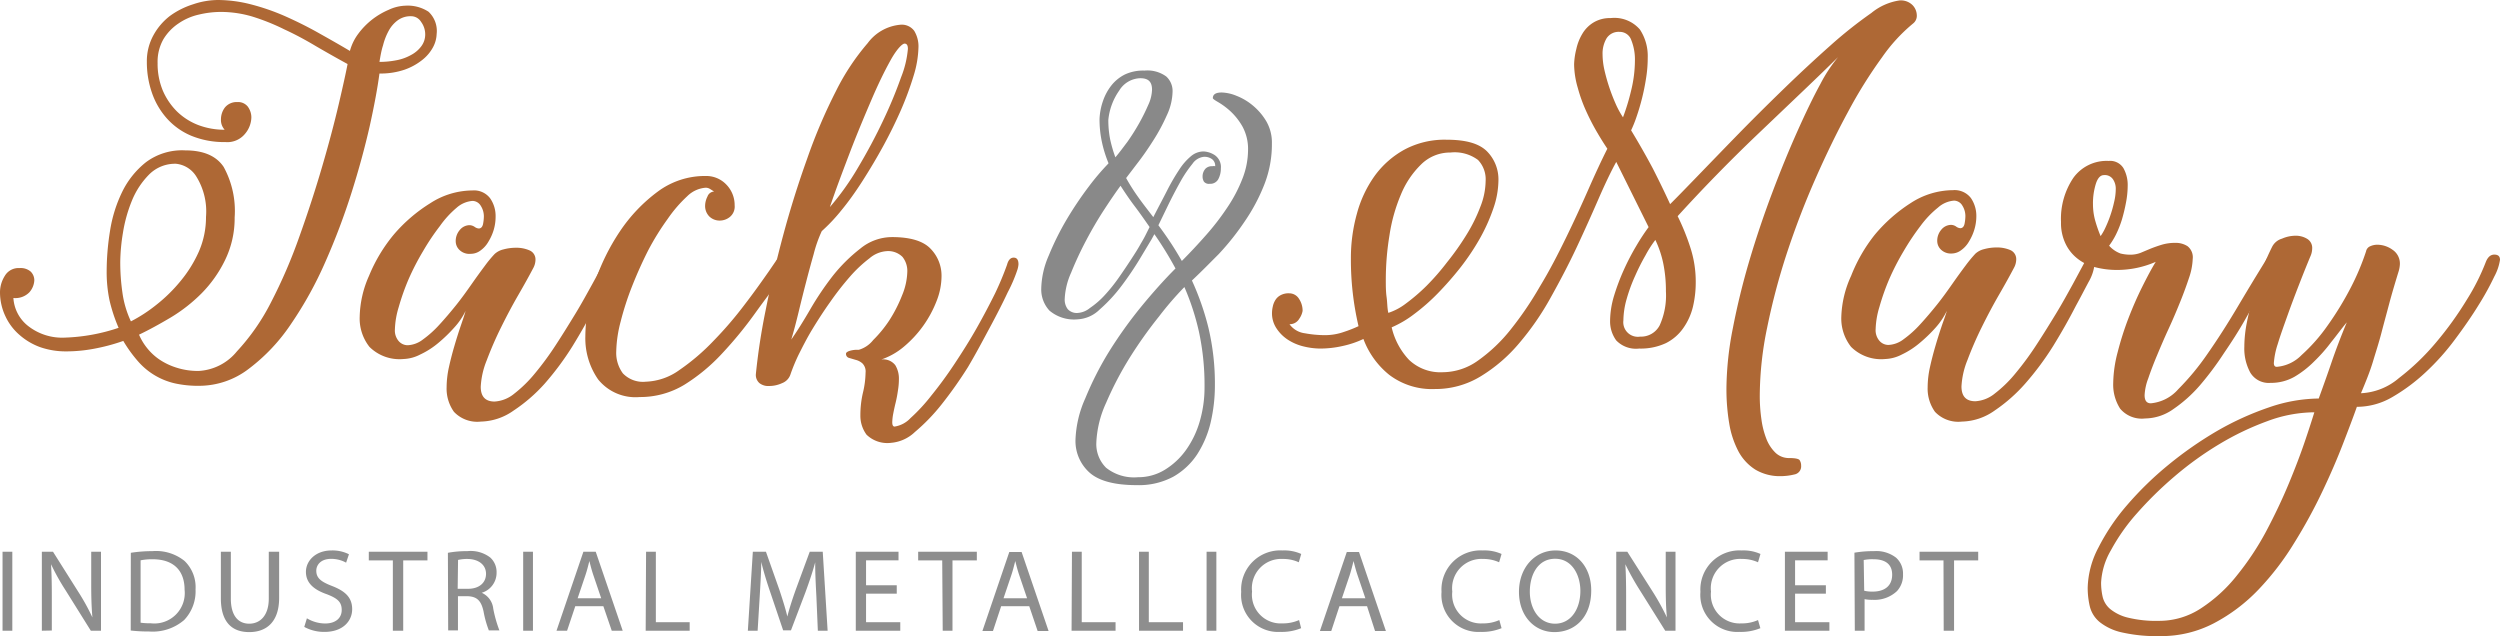 <svg xmlns="http://www.w3.org/2000/svg" viewBox="0 0 255.7 65.06"><defs><style>.cls-1{fill:#ae6835}.cls-2{fill:#898989}.cls-3{fill:#8e8e8e}</style></defs><title>logo</title><g id="Layer_2" data-name="Layer 2"><g id="blog"><g id="Group_10_copy" data-name="Group 10 copy"><path class="cls-1" d="M12.61 34.87a19.87 19.87 0 0 1-3 .8 15.45 15.45 0 0 1-2.82.27 8 8 0 0 1-2.7-.44A6.61 6.61 0 0 1 2 34.26a5.67 5.67 0 0 1-1.44-1.9A5.76 5.76 0 0 1 0 29.9a3.17 3.17 0 0 1 .49-1.68 1.62 1.62 0 0 1 1.51-.8 1.56 1.56 0 0 1 1.14.36 1.25 1.25 0 0 1 .37.9A2 2 0 0 1 3 29.9a2 2 0 0 1-1.63.58 3.94 3.94 0 0 0 1.53 2.88 5.65 5.65 0 0 0 3.77 1.17 19 19 0 0 0 5.46-1 16.53 16.53 0 0 1-.93-2.82 14.11 14.11 0 0 1-.29-3 26 26 0 0 1 .34-4.07 14 14 0 0 1 1.24-4 8.79 8.79 0 0 1 2.44-3.05 6.17 6.17 0 0 1 4-1.21c1.89 0 3.2.57 3.95 1.7A9.38 9.38 0 0 1 24 22.25a9.75 9.75 0 0 1-1 4.39A12.75 12.75 0 0 1 20.62 30a16.27 16.27 0 0 1-3.17 2.48c-1.15.68-2.22 1.27-3.23 1.75a5.86 5.86 0 0 0 .8 1.34 5.77 5.77 0 0 0 1.24 1.17 6.63 6.63 0 0 0 1.75.85 7.16 7.16 0 0 0 2.32.35 5.41 5.41 0 0 0 3.9-2 22 22 0 0 0 3.48-5 52.57 52.57 0 0 0 2.92-6.77c.88-2.46 1.66-4.87 2.34-7.2s1.24-4.45 1.68-6.33.74-3.25.9-4.09q-1.61-.88-3.24-1.83c-1.09-.65-2.17-1.23-3.24-1.72a22 22 0 0 0-3.24-1.3 11.34 11.34 0 0 0-3.23-.48 9.74 9.74 0 0 0-2.25.27 6 6 0 0 0-2.08.9A5.15 5.15 0 0 0 16.72 4a4.67 4.67 0 0 0-.6 2.46 7.13 7.13 0 0 0 .53 2.8 6.8 6.8 0 0 0 1.45 2.14 6.41 6.41 0 0 0 2.18 1.39 7.52 7.52 0 0 0 2.7.48 1.47 1.47 0 0 1-.38-1.07A2 2 0 0 1 23 11a1.54 1.54 0 0 1 1.27-.56 1.26 1.26 0 0 1 1.07.46 1.87 1.87 0 0 1 .37 1.1 2.7 2.7 0 0 1-.66 1.7 2.33 2.33 0 0 1-2 .83 8.81 8.81 0 0 1-3.5-.65 6.94 6.94 0 0 1-2.51-1.8 7.68 7.68 0 0 1-1.51-2.62 9.55 9.55 0 0 1-.51-3.13 5.48 5.48 0 0 1 .66-2.7 6.28 6.28 0 0 1 1.7-2A8.17 8.17 0 0 1 19.75.44 8 8 0 0 1 22.3 0a13.7 13.7 0 0 1 3.34.44 22.88 22.88 0 0 1 3.46 1.19c1.15.51 2.29 1.07 3.43 1.71s2.22 1.25 3.26 1.87a5.16 5.16 0 0 1 .85-1.75A7.56 7.56 0 0 1 38.06 2a7.64 7.64 0 0 1 1.7-1 4.36 4.36 0 0 1 1.73-.42 3.88 3.88 0 0 1 2.34.62 2.69 2.69 0 0 1 .83 2.28 3.06 3.06 0 0 1-.37 1.35 4.13 4.13 0 0 1-1.1 1.3 6.14 6.14 0 0 1-1.82 1 7.61 7.61 0 0 1-2.56.39q-.29 2.19-1 5.4c-.49 2.15-1.1 4.4-1.85 6.77a68.85 68.85 0 0 1-2.68 7.09 38.62 38.62 0 0 1-3.51 6.35 18.82 18.82 0 0 1-4.31 4.58 8.34 8.34 0 0 1-5.08 1.75 10.9 10.9 0 0 1-2.54-.26 7.08 7.08 0 0 1-3.72-2.24 13.85 13.85 0 0 1-1.51-2.09zm.78-2a15.5 15.5 0 0 0 2.61-1.7 15.89 15.89 0 0 0 2.48-2.44 12.91 12.91 0 0 0 1.86-3 8.81 8.81 0 0 0 .73-3.55 6.76 6.76 0 0 0-1-4.14A2.76 2.76 0 0 0 18 16.75a3.74 3.74 0 0 0-2.75 1.1 8.16 8.16 0 0 0-1.76 2.68 14.75 14.75 0 0 0-.92 3.31 19.48 19.48 0 0 0-.27 2.94 21.59 21.59 0 0 0 .22 3.14 10.18 10.18 0 0 0 .87 2.95zM38.81 6.33a8.88 8.88 0 0 0 1.75-.17 4.88 4.88 0 0 0 1.49-.54 3.1 3.1 0 0 0 1.05-.9 2 2 0 0 0 .39-1.21 2.13 2.13 0 0 0-.42-1.27 1.19 1.19 0 0 0-1-.58 2.22 2.22 0 0 0-1.38.41 3.22 3.22 0 0 0-.93 1.07 6.25 6.25 0 0 0-.58 1.49c-.18.55-.27 1.12-.37 1.7zm8.81 25.47a7 7 0 0 1-1.14 1.68 15.21 15.21 0 0 1-1.63 1.58A8.31 8.31 0 0 1 43 36.25a4 4 0 0 1-1.73.47 4.36 4.36 0 0 1-3.48-1.24 4.68 4.68 0 0 1-1-3.1 10.74 10.74 0 0 1 .95-4.16A16.28 16.28 0 0 1 40.27 24 16 16 0 0 1 44 20.79a8 8 0 0 1 4.31-1.31 2.07 2.07 0 0 1 1.82.8 3.16 3.16 0 0 1 .56 1.88 4.72 4.72 0 0 1-.19 1.34 5.08 5.08 0 0 1-.54 1.21 2.81 2.81 0 0 1-.8.9 1.64 1.64 0 0 1-1 .35 1.45 1.45 0 0 1-1.16-.39 1.23 1.23 0 0 1-.39-.88 1.73 1.73 0 0 1 .42-1.17 1.31 1.31 0 0 1 1-.49 1 1 0 0 1 .51.17.83.83 0 0 0 .42.17c.22 0 .37-.14.44-.43a4.2 4.2 0 0 0 .09-.83 2 2 0 0 0-.31-1.05 1 1 0 0 0-.86-.51 2.78 2.78 0 0 0-1.63.71A9.86 9.86 0 0 0 45 23.11a23.59 23.59 0 0 0-1.73 2.58 25.58 25.58 0 0 0-1.49 2.89 23.79 23.79 0 0 0-1 2.83 8.61 8.61 0 0 0-.39 2.29 1.66 1.66 0 0 0 .39 1.19 1.22 1.22 0 0 0 .92.42 2.74 2.74 0 0 0 1.56-.59 10.78 10.78 0 0 0 1.68-1.51c.57-.62 1.14-1.29 1.71-2s1.09-1.44 1.58-2.14.94-1.32 1.36-1.88a12.44 12.44 0 0 1 1-1.21 2 2 0 0 1 .9-.47 4.85 4.85 0 0 1 1.29-.17 3.33 3.33 0 0 1 1.38.27 1 1 0 0 1 .61.95 1.85 1.85 0 0 1-.24.88c-.39.74-.89 1.65-1.51 2.72s-1.21 2.19-1.78 3.34a36.42 36.42 0 0 0-1.46 3.36 8.27 8.27 0 0 0-.61 2.7c0 1 .47 1.51 1.42 1.51a3.48 3.48 0 0 0 2-.8 13.12 13.12 0 0 0 2.14-2.1 30.51 30.51 0 0 0 2.12-2.89c.7-1.07 1.36-2.14 2-3.19s1.19-2.06 1.71-3 .94-1.75 1.26-2.36a.6.6 0 0 1 .54-.39.36.36 0 0 1 .32.17.6.6 0 0 1 .12.36 4.59 4.59 0 0 1-.63 2c-.43.81-.86 1.64-1.32 2.48q-1 1.95-2.29 4.05a29.41 29.41 0 0 1-2.85 3.84A16.39 16.39 0 0 1 52.52 42a6 6 0 0 1-3.34 1.12 3.28 3.28 0 0 1-2.75-1 4.07 4.07 0 0 1-.75-2.51 9.68 9.68 0 0 1 .24-2.07c.16-.73.35-1.45.56-2.17s.42-1.38.63-2 .39-1.12.51-1.57z"/><path class="cls-1" d="M80.35 27.9q-1.51 1.91-3.09 4.1a40.65 40.65 0 0 1-3.39 4.14A18.7 18.7 0 0 1 70 39.35a8.72 8.72 0 0 1-4.58 1.26 4.9 4.9 0 0 1-4.24-1.8 7.36 7.36 0 0 1-1.31-4.43A17 17 0 0 1 60.8 29a21.78 21.78 0 0 1 2.6-5.33 16.38 16.38 0 0 1 3.9-4.09A8.08 8.08 0 0 1 72.17 18a2.83 2.83 0 0 1 2.12.88 3 3 0 0 1 .85 2.12 1.37 1.37 0 0 1-.49 1.19 1.64 1.64 0 0 1-1 .37 1.51 1.51 0 0 1-1.12-.44 1.53 1.53 0 0 1-.41-1.12 2.16 2.16 0 0 1 .24-.9.76.76 0 0 1 .68-.51l-.43-.27a.83.83 0 0 0-.44-.12 3 3 0 0 0-1.88.87 13.81 13.81 0 0 0-2 2.32 26.28 26.28 0 0 0-2 3.23 43.1 43.1 0 0 0-1.65 3.68 29.25 29.25 0 0 0-1.17 3.63 12.84 12.84 0 0 0-.44 3 3.52 3.52 0 0 0 .68 2.26 2.84 2.84 0 0 0 2.34.85 6.23 6.23 0 0 0 3.46-1.21 22 22 0 0 0 3.5-3 38.23 38.23 0 0 0 3.17-3.7c1-1.3 1.8-2.44 2.48-3.41l.73-1.07a.87.87 0 0 1 .78-.39c.42 0 .64.19.64.58a1.92 1.92 0 0 1-.46 1.06z"/><path class="cls-1" d="M90.14 36.77a1.55 1.55 0 0 1 1.43.58 2.63 2.63 0 0 1 .37 1.43 7.11 7.11 0 0 1-.1 1.17 12.75 12.75 0 0 1-.24 1.26c-.1.4-.18.79-.25 1.15a5.37 5.37 0 0 0-.09.83c0 .29.08.44.24.44a2.82 2.82 0 0 0 1.63-.87 17.9 17.9 0 0 0 2.14-2.32c.77-.95 1.55-2 2.37-3.24s1.56-2.41 2.26-3.65 1.32-2.42 1.88-3.55a31 31 0 0 0 1.22-2.92c.13-.49.36-.73.68-.73s.49.22.49.68a2.45 2.45 0 0 1-.1.53 15.26 15.26 0 0 1-1 2.34c-.5 1.07-1.11 2.26-1.82 3.58s-1.42 2.67-2.25 4.07a42.61 42.61 0 0 1-2.7 3.82 19.47 19.47 0 0 1-2.73 2.82 4 4 0 0 1-2.41 1.1 3.06 3.06 0 0 1-2.53-.83 3.26 3.26 0 0 1-.63-2 10.12 10.12 0 0 1 .26-2.29 9.25 9.25 0 0 0 .27-2.05 1.17 1.17 0 0 0-.32-.95 1.6 1.6 0 0 0-.68-.36l-.68-.2a.42.42 0 0 1-.32-.44c0-.09.1-.18.3-.26a2.68 2.68 0 0 1 1-.13 2.9 2.9 0 0 0 1.48-1 12.49 12.49 0 0 0 1.64-2 14.35 14.35 0 0 0 1.31-2.56 6.72 6.72 0 0 0 .54-2.43 2.3 2.3 0 0 0-.49-1.51 2.07 2.07 0 0 0-1.66-.59 3 3 0 0 0-1.72.73 13.54 13.54 0 0 0-2 1.88 30.06 30.06 0 0 0-2 2.56c-.67.94-1.27 1.87-1.83 2.79s-1 1.8-1.41 2.61a19.08 19.08 0 0 0-.83 2 1.43 1.43 0 0 1-.85.92 3.19 3.19 0 0 1-1.34.3 1.46 1.46 0 0 1-1-.3 1.11 1.11 0 0 1-.36-.92 65.37 65.37 0 0 1 1-6.53q.74-3.75 1.8-7.69t2.44-7.79a54.79 54.79 0 0 1 2.96-6.95 23.54 23.54 0 0 1 3.24-4.89 4.66 4.66 0 0 1 3.33-1.88 1.58 1.58 0 0 1 1.43.63 3.06 3.06 0 0 1 .43 1.7 10.57 10.57 0 0 1-.49 2.87 32.48 32.48 0 0 1-1.29 3.5q-.81 1.85-1.83 3.72c-.68 1.24-1.39 2.43-2.12 3.57s-1.45 2.14-2.16 3a17.79 17.79 0 0 1-2 2.12 13.42 13.42 0 0 0-.83 2.36q-.39 1.37-.78 2.88c-.26 1-.51 2-.75 3s-.5 2-.76 2.85c.59-.84 1.23-1.87 1.93-3.07a30.36 30.36 0 0 1 2.33-3.46A16.53 16.53 0 0 1 88 25.42a5.12 5.12 0 0 1 3.24-1.17c1.85 0 3.16.39 3.92 1.17a3.94 3.94 0 0 1 1.14 2.84 7 7 0 0 1-.51 2.54 11.49 11.49 0 0 1-3.33 4.65 7.17 7.17 0 0 1-2.32 1.32zm-5.26-15.59a27 27 0 0 0 2.89-4.06q1.44-2.42 2.56-4.8a45.51 45.51 0 0 0 1.83-4.41 10.19 10.19 0 0 0 .7-2.91c0-.36-.11-.54-.34-.54s-.79.55-1.41 1.66-1.29 2.48-2 4.14-1.47 3.46-2.22 5.43-1.43 3.77-2.01 5.49z"/><path class="cls-2" d="M124.26 39.45a16.69 16.69 0 0 1-.43 3.74 10.46 10.46 0 0 1-1.37 3.26 7.14 7.14 0 0 1-2.46 2.31 7.47 7.47 0 0 1-3.72.86q-3.41 0-4.85-1.29A4.33 4.33 0 0 1 110 45a11.26 11.26 0 0 1 1-4.25 32.89 32.89 0 0 1 2.41-4.75 44.49 44.49 0 0 1 3.31-4.63q1.83-2.23 3.51-3.91a36 36 0 0 0-2.16-3.51l-.29.53-1.2 2a32.8 32.8 0 0 1-1.87 2.76 15.89 15.89 0 0 1-2.24 2.42 3.46 3.46 0 0 1-2.23 1 3.9 3.9 0 0 1-2.9-.89 3.18 3.18 0 0 1-.84-2.28 8.85 8.85 0 0 1 .77-3.36 28.3 28.3 0 0 1 1.84-3.7 36.39 36.39 0 0 1 2.26-3.36 24.5 24.5 0 0 1 2-2.35v-.05a12.56 12.56 0 0 1-.67-2.16 11 11 0 0 1-.24-2.35 6.39 6.39 0 0 1 .36-1.85 5.36 5.36 0 0 1 .86-1.58 4.12 4.12 0 0 1 1.37-1.11 4.38 4.38 0 0 1 2-.4 3.27 3.27 0 0 1 2.23.6 2 2 0 0 1 .65 1.56 6 6 0 0 1-.6 2.44 19 19 0 0 1-1.42 2.62c-.54.85-1.08 1.62-1.61 2.3l-1.12 1.47a19.75 19.75 0 0 0 1.27 2c.46.65 1 1.33 1.51 2 .51-1 1-1.91 1.42-2.74a21.27 21.27 0 0 1 1.24-2.13 6 6 0 0 1 1.2-1.37 2 2 0 0 1 1.28-.48 2.29 2.29 0 0 1 1.15.38 1.48 1.48 0 0 1 .62 1.35 2.32 2.32 0 0 1-.26 1.1.93.93 0 0 1-.89.48.64.64 0 0 1-.58-.22 1 1 0 0 1-.14-.55 1.16 1.16 0 0 1 .31-.79.92.92 0 0 1 .69-.24.72.72 0 0 1 .29 0 .85.85 0 0 0-.32-.72 1.31 1.31 0 0 0-.84-.24 1.62 1.62 0 0 0-1.17.72 12.32 12.32 0 0 0-1.2 1.77q-.6 1.07-1.2 2.28l-1.08 2.23c.41.55.82 1.13 1.22 1.73s.79 1.25 1.18 1.92c.83-.83 1.65-1.71 2.47-2.64a25.49 25.49 0 0 0 2.18-2.83 14.72 14.72 0 0 0 1.54-2.93 8.12 8.12 0 0 0 .58-2.92 4.8 4.8 0 0 0-.56-2.41 6.48 6.48 0 0 0-1.24-1.58 7.39 7.39 0 0 0-1.25-.93c-.37-.21-.55-.35-.55-.41 0-.39.3-.58.91-.58a4.3 4.3 0 0 1 1.51.34 6 6 0 0 1 1.68 1 6.18 6.18 0 0 1 1.37 1.61 4.34 4.34 0 0 1 .57 2.26 11.29 11.29 0 0 1-.79 4.24 18.78 18.78 0 0 1-2 3.75 26.44 26.44 0 0 1-2.66 3.34c-1 1-1.87 1.89-2.73 2.69a27.25 27.25 0 0 1 1.68 4.8 24.79 24.79 0 0 1 .67 5.96zM114.61 19c-.45.61-1 1.41-1.66 2.42s-1.28 2.07-1.87 3.19a35.4 35.4 0 0 0-1.53 3.29 7.31 7.31 0 0 0-.65 2.66 1.61 1.61 0 0 0 .31 1.06 1.24 1.24 0 0 0 1 .39 2.19 2.19 0 0 0 1.27-.51 8.55 8.55 0 0 0 1.52-1.32 16.91 16.91 0 0 0 1.42-1.77c.45-.64.87-1.27 1.27-1.88s.74-1.15 1-1.63a11.6 11.6 0 0 0 .55-1l.34-.68c-.51-.73-1-1.44-1.51-2.11s-1.01-1.41-1.46-2.11zm1.78 29.81a5.19 5.19 0 0 0 2.73-.75 7.41 7.41 0 0 0 2.16-2 9.62 9.62 0 0 0 1.42-2.93 12.34 12.34 0 0 0 .5-3.5 25.91 25.91 0 0 0-.57-5.69 25.37 25.37 0 0 0-1.49-4.58 32.77 32.77 0 0 0-2.59 3 44.85 44.85 0 0 0-3 4.22 34.71 34.71 0 0 0-2.42 4.63 10.8 10.8 0 0 0-1 4.13 3.41 3.41 0 0 0 1 2.5 4.58 4.58 0 0 0 3.26.97zM116.63 8a2.6 2.6 0 0 0-2.16 1.27 6.25 6.25 0 0 0-1.11 3 10.21 10.21 0 0 0 .19 2 13.88 13.88 0 0 0 .53 1.82c.39-.45.79-1 1.23-1.58a21.75 21.75 0 0 0 1.2-1.9 20.24 20.24 0 0 0 .93-1.87 4 4 0 0 0 .39-1.56c0-.84-.4-1.18-1.2-1.18z"/><path class="cls-1" d="M164.4 15.21c-.33-.49-.69-1.06-1.08-1.73a23.38 23.38 0 0 1-1.09-2.12 15.53 15.53 0 0 1-.85-2.36 8.92 8.92 0 0 1-.38-2.42 7.29 7.29 0 0 1 .23-1.58 5.11 5.11 0 0 1 .61-1.54A3.33 3.33 0 0 1 163 2.29a3.24 3.24 0 0 1 1.73-.44 3.44 3.44 0 0 1 3 1.17 4.92 4.92 0 0 1 .8 2.87 13.06 13.06 0 0 1-.17 2.11 22.7 22.7 0 0 1-.99 3.99 12.16 12.16 0 0 1-.54 1.34q1.21 2 2.22 3.9c.66 1.3 1.25 2.51 1.77 3.65.59-.58 1.49-1.51 2.71-2.77s2.58-2.67 4.09-4.22 3.1-3.13 4.79-4.77 3.3-3.13 4.82-4.48a44.85 44.85 0 0 1 4.17-3.31 5.91 5.91 0 0 1 2.85-1.28 1.69 1.69 0 0 1 1.38.49 1.53 1.53 0 0 1 .42 1 1 1 0 0 1-.34.83 17.14 17.14 0 0 0-3.22 3.5 47.55 47.55 0 0 0-3.49 5.6c-1.15 2.12-2.27 4.43-3.36 6.91s-2.05 5-2.9 7.58a68.07 68.07 0 0 0-2 7.57 34.81 34.81 0 0 0-.75 6.84 16.69 16.69 0 0 0 .17 2.53 8.63 8.63 0 0 0 .53 2.05 4 4 0 0 0 .93 1.38 2 2 0 0 0 1.39.52c.61 0 1 .08 1.07.24a1 1 0 0 1 .14.54.84.84 0 0 1-.7.9 5.93 5.93 0 0 1-1.34.17 4.91 4.91 0 0 1-2.63-.66 5 5 0 0 1-1.73-1.85 9.36 9.36 0 0 1-.95-2.85 21.26 21.26 0 0 1-.29-3.6 32.84 32.84 0 0 1 .66-6.19c.44-2.27 1-4.58 1.7-6.94s1.48-4.66 2.34-6.94 1.71-4.35 2.56-6.25 1.63-3.52 2.36-4.85a15.32 15.32 0 0 1 1.8-2.73c-1.29 1.27-2.65 2.58-4.06 3.92l-4.29 4.09a166.01 166.01 0 0 0-8.06 8.26 23.2 23.2 0 0 1 1.27 3.12 11.26 11.26 0 0 1 .58 3.6 10.86 10.86 0 0 1-.29 2.56 6.36 6.36 0 0 1-1 2.19 4.77 4.77 0 0 1-1.75 1.51 6.06 6.06 0 0 1-2.75.56 2.8 2.8 0 0 1-2.34-.83 3.29 3.29 0 0 1-.63-2 9.1 9.1 0 0 1 .41-2.58 22.2 22.2 0 0 1 1-2.65 24.35 24.35 0 0 1 1.27-2.44 21.46 21.46 0 0 1 1.26-1.92l-3.31-6.67c-.55 1-1.16 2.28-1.83 3.82s-1.4 3.17-2.21 4.9-1.71 3.44-2.68 5.18a28.05 28.05 0 0 1-3.24 4.68 16 16 0 0 1-3.92 3.36 8.88 8.88 0 0 1-4.67 1.29 7.21 7.21 0 0 1-4.68-1.46 8.53 8.53 0 0 1-2.63-3.66 9.66 9.66 0 0 1-2.09.71 10.38 10.38 0 0 1-2.34.27 7.28 7.28 0 0 1-1.7-.22 5.16 5.16 0 0 1-1.59-.68 4 4 0 0 1-1.16-1.15 2.77 2.77 0 0 1-.47-1.6 3 3 0 0 1 .08-.64 2 2 0 0 1 .24-.63 1.38 1.38 0 0 1 .51-.51 1.69 1.69 0 0 1 .93-.22 1.17 1.17 0 0 1 1 .56 2.18 2.18 0 0 1 .37 1.24 2 2 0 0 1-.34.8 1.12 1.12 0 0 1-1 .56 2.29 2.29 0 0 0 1.59.93 11.52 11.52 0 0 0 2 .19 5.86 5.86 0 0 0 2-.34 13.21 13.21 0 0 0 1.47-.58 29.7 29.7 0 0 1-.78-6.92 16.8 16.8 0 0 1 .61-4.57 12 12 0 0 1 1.82-3.88 9.28 9.28 0 0 1 3.07-2.7 8.71 8.71 0 0 1 4.28-1c2 0 3.32.39 4.12 1.17a4.08 4.08 0 0 1 1.19 3 8.93 8.93 0 0 1-.51 2.83 18.44 18.44 0 0 1-1.36 3.05 24.07 24.07 0 0 1-2 3 33.22 33.22 0 0 1-2.33 2.66 20.43 20.43 0 0 1-2.44 2.14 10.75 10.75 0 0 1-2.28 1.34 7.21 7.21 0 0 0 1.77 3.32 4.65 4.65 0 0 0 3.49 1.27 6.23 6.23 0 0 0 3.57-1.19 16.23 16.23 0 0 0 3.32-3.15 34.66 34.66 0 0 0 3-4.41c1-1.64 1.86-3.32 2.68-5s1.59-3.36 2.29-4.95 1.35-2.99 1.94-4.16zM142 32a6 6 0 0 0 1.75-.92 19.27 19.27 0 0 0 2.14-1.83 24.19 24.19 0 0 0 2.11-2.42 27.08 27.08 0 0 0 2-2.83 16.37 16.37 0 0 0 1.41-2.85 7.36 7.36 0 0 0 .54-2.63 2.86 2.86 0 0 0-.78-2.16 4 4 0 0 0-2.82-.76 4.21 4.21 0 0 0-3 1.22 9.11 9.11 0 0 0-2.07 3.09 17.24 17.24 0 0 0-1.17 4.19 28 28 0 0 0-.37 4.5c0 .62 0 1.21.08 1.78s.06 1.14.18 1.62zm23.66-28.74a1.46 1.46 0 0 0-1.34.66 3.06 3.06 0 0 0-.41 1.63 7.46 7.46 0 0 0 .19 1.61 19.063 19.063 0 0 0 1.15 3.46A9.14 9.14 0 0 0 166 12a22.17 22.17 0 0 0 .83-2.73 13 13 0 0 0 .39-3.07 5.28 5.28 0 0 0-.37-2.09 1.24 1.24 0 0 0-1.19-.85zm3.65 21.28a11.33 11.33 0 0 0-1 1.56 22 22 0 0 0-1.07 2.12 16.41 16.41 0 0 0-.86 2.34 8.32 8.32 0 0 0-.34 2.21 1.49 1.49 0 0 0 1.71 1.66 2.15 2.15 0 0 0 2-1.15 7.42 7.42 0 0 0 .64-3.48 13.94 13.94 0 0 0-.27-2.85 10.51 10.51 0 0 0-.81-2.41z"/><path class="cls-1" d="M199.12 31.8a7.41 7.41 0 0 1-1.12 1.68 15.21 15.21 0 0 1-1.63 1.58 8.31 8.31 0 0 1-1.83 1.19 4 4 0 0 1-1.72.47 4.36 4.36 0 0 1-3.49-1.24 4.68 4.68 0 0 1-1-3.1 10.74 10.74 0 0 1 1-4.16 16.28 16.28 0 0 1 2.43-4.22 16 16 0 0 1 3.68-3.24 8 8 0 0 1 4.31-1.31 2.1 2.1 0 0 1 1.83.8 3.23 3.23 0 0 1 .56 1.88 4.73 4.73 0 0 1-.2 1.34 5.08 5.08 0 0 1-.54 1.21 2.81 2.81 0 0 1-.8.9 1.64 1.64 0 0 1-1 .35 1.45 1.45 0 0 1-1.07-.39 1.23 1.23 0 0 1-.39-.88 1.73 1.73 0 0 1 .42-1.17 1.31 1.31 0 0 1 1-.49.94.94 0 0 1 .51.17.83.83 0 0 0 .42.17c.22 0 .37-.14.44-.43a4.2 4.2 0 0 0 .09-.83 2 2 0 0 0-.31-1.05 1 1 0 0 0-.85-.51 2.78 2.78 0 0 0-1.64.71 9.86 9.86 0 0 0-1.77 1.85 25.12 25.12 0 0 0-1.73 2.58 25.58 25.58 0 0 0-1.49 2.89 23.79 23.79 0 0 0-1 2.83 8.61 8.61 0 0 0-.39 2.29 1.66 1.66 0 0 0 .39 1.19 1.22 1.22 0 0 0 .92.42 2.74 2.74 0 0 0 1.56-.59 10.78 10.78 0 0 0 1.68-1.51c.57-.62 1.14-1.29 1.71-2s1.09-1.44 1.58-2.14.94-1.32 1.36-1.88a14 14 0 0 1 1-1.21 2 2 0 0 1 .9-.47 4.85 4.85 0 0 1 1.29-.17 3.41 3.41 0 0 1 1.39.27 1 1 0 0 1 .6.95 1.85 1.85 0 0 1-.24.88c-.39.74-.89 1.65-1.51 2.72s-1.21 2.19-1.78 3.34-1.05 2.27-1.46 3.36a8.27 8.27 0 0 0-.61 2.7c0 1 .47 1.51 1.42 1.51a3.46 3.46 0 0 0 2-.8 12.74 12.74 0 0 0 2.14-2.1 30.51 30.51 0 0 0 2.12-2.89c.7-1.07 1.36-2.14 2-3.19s1.19-2.06 1.71-3l1.27-2.36a.57.57 0 0 1 .53-.39.36.36 0 0 1 .32.17.6.6 0 0 1 .12.36 4.59 4.59 0 0 1-.63 2c-.43.81-.86 1.64-1.32 2.48q-1 1.95-2.29 4.05a29.41 29.41 0 0 1-2.85 3.84A16.39 16.39 0 0 1 204 42a6 6 0 0 1-3.34 1.12 3.28 3.28 0 0 1-2.75-1 4.07 4.07 0 0 1-.75-2.51 9.68 9.68 0 0 1 .24-2.07c.16-.73.35-1.45.56-2.17s.42-1.38.63-2 .41-1.12.53-1.57z"/><path class="cls-1" d="M220.49 26.78a9.85 9.85 0 0 1-3.94.83 8.88 8.88 0 0 1-2.22-.27 4.73 4.73 0 0 1-1.82-.87 4.24 4.24 0 0 1-1.24-1.53 4.87 4.87 0 0 1-.47-2.23 7.5 7.5 0 0 1 1.27-4.53 4.19 4.19 0 0 1 3.6-1.72 1.6 1.6 0 0 1 1.51.73 3.53 3.53 0 0 1 .44 1.84 9.36 9.36 0 0 1-.17 1.67 17.31 17.31 0 0 1-.41 1.72 10.2 10.2 0 0 1-.61 1.55 7.45 7.45 0 0 1-.71 1.16 2.92 2.92 0 0 0 1.17.8 4.25 4.25 0 0 0 1 .12 2.91 2.91 0 0 0 1.05-.19l1-.42c.35-.14.74-.28 1.17-.41a4.76 4.76 0 0 1 1.41-.19 2.22 2.22 0 0 1 1.22.34 1.44 1.44 0 0 1 .53 1.31 6.6 6.6 0 0 1-.36 1.88c-.25.76-.55 1.59-.91 2.48s-.75 1.82-1.19 2.77-.83 1.87-1.19 2.73-.66 1.65-.9 2.36a5.55 5.55 0 0 0-.37 1.71c0 .55.21.83.64.83a4.24 4.24 0 0 0 2.8-1.44 25.66 25.66 0 0 0 3-3.63q1.53-2.19 3.06-4.77t2.95-4.87a.57.57 0 0 1 .58-.34.62.62 0 0 1 .42.15.47.47 0 0 1 .17.38.69.69 0 0 1-.15.44c-.36.52-.8 1.27-1.34 2.24s-1.13 2-1.8 3.19-1.4 2.33-2.22 3.53a31.31 31.31 0 0 1-2.46 3.29 14.11 14.11 0 0 1-2.72 2.43 5.07 5.07 0 0 1-2.88.95 2.89 2.89 0 0 1-2.55-1 4.54 4.54 0 0 1-.71-2.63 13 13 0 0 1 .46-3.17 31 31 0 0 1 1.09-3.43c.44-1.14.91-2.22 1.42-3.24s.96-1.87 1.38-2.55zm-5.64-2.63a5.24 5.24 0 0 0 .46-.8 12.24 12.24 0 0 0 .51-1.24 12.1 12.1 0 0 0 .41-1.44 5.77 5.77 0 0 0 .17-1.34 1.71 1.71 0 0 0-.29-1 1 1 0 0 0-.92-.42c-.36 0-.64.3-.83.9a6.75 6.75 0 0 0-.29 2.12 6.2 6.2 0 0 0 .24 1.68 13.88 13.88 0 0 0 .54 1.54z"/><path class="cls-1" d="M242 25.71a.71.71 0 0 1 .44-.53 1.77 1.77 0 0 1 .73-.15 2.69 2.69 0 0 1 1.53.51 1.7 1.7 0 0 1 .76 1.49 3.07 3.07 0 0 1-.1.63c-.39 1.27-.73 2.41-1 3.43s-.54 2-.8 3S243 36 242.7 37s-.73 2.05-1.22 3.22a6.41 6.41 0 0 0 3.87-1.54 24 24 0 0 0 3.83-3.68 34.71 34.71 0 0 0 3.16-4.4 22.07 22.07 0 0 0 1.9-3.78c.2-.52.49-.78.88-.78s.58.18.58.54a5.25 5.25 0 0 1-.58 1.7 27.66 27.66 0 0 1-1.61 2.92c-.68 1.11-1.49 2.28-2.41 3.51a24.4 24.4 0 0 1-3 3.36 18.63 18.63 0 0 1-3.41 2.54 7.19 7.19 0 0 1-3.63 1c-.35 1-.82 2.23-1.41 3.76s-1.29 3.16-2.12 4.9a52.52 52.52 0 0 1-2.87 5.25A28.09 28.09 0 0 1 231 60.3a17.67 17.67 0 0 1-4.55 3.44 11.58 11.58 0 0 1-5.48 1.32 16.08 16.08 0 0 1-4-.39 5.54 5.54 0 0 1-2.22-1.05 3 3 0 0 1-1-1.58 8.27 8.27 0 0 1-.22-1.95 9.24 9.24 0 0 1 1.1-4.09 21.54 21.54 0 0 1 2.92-4.33 33.84 33.84 0 0 1 4.23-4.12 38.37 38.37 0 0 1 5-3.48 29.76 29.76 0 0 1 5.31-2.41 16 16 0 0 1 5.07-.9c.45-1.24.89-2.47 1.31-3.7s.94-2.6 1.56-4.09c-.52.61-1 1.29-1.58 2a16.23 16.23 0 0 1-1.76 2 10 10 0 0 1-2 1.56 4.84 4.84 0 0 1-2.46.63 2.2 2.2 0 0 1-2.07-1.05 5.15 5.15 0 0 1-.61-2.65 13.07 13.07 0 0 1 .27-2.53c.18-.91.41-1.83.68-2.75s.58-1.82.9-2.68a24.41 24.41 0 0 1 1-2.27 1.64 1.64 0 0 1 1-.82 3.51 3.51 0 0 1 1.38-.3 2.24 2.24 0 0 1 1.2.32 1.08 1.08 0 0 1 .51 1 2.05 2.05 0 0 1-.2.83c-.32.77-.7 1.71-1.12 2.79s-.83 2.16-1.21 3.23-.72 2-1 2.93a7.92 7.92 0 0 0-.39 1.92c0 .26.1.39.29.39a4 4 0 0 0 2.54-1.2 17.63 17.63 0 0 0 2.65-3 32.17 32.17 0 0 0 2.36-3.85 25.29 25.29 0 0 0 1.59-3.76zm-5.31 16.46a13.93 13.93 0 0 0-4.77.9 28.43 28.43 0 0 0-4.9 2.34 33.81 33.81 0 0 0-4.6 3.31 37.78 37.78 0 0 0-3.87 3.8 19.91 19.91 0 0 0-2.65 3.77 7.3 7.3 0 0 0-1 3.31 6.54 6.54 0 0 0 .17 1.49 2.34 2.34 0 0 0 .81 1.24 4.58 4.58 0 0 0 1.8.85 12.12 12.12 0 0 0 3.16.32 7.76 7.76 0 0 0 4.29-1.29 15.44 15.44 0 0 0 3.65-3.34 28.47 28.47 0 0 0 3-4.52q1.32-2.49 2.31-4.87t1.66-4.36c.45-1.32.76-2.3.96-2.95z"/><path class="cls-3" d="M1.26 56.43v8.08h-1v-8.08zm3.02 8.08v-8.08h1.14L8 60.52a22.28 22.28 0 0 1 1.45 2.63c-.09-1.07-.12-2.06-.12-3.32v-3.4h1v8.08H9.29l-2.56-4.1a23 23 0 0 1-1.51-2.7c.06 1 .08 2 .08 3.33v3.45zm9.1-7.97a14.3 14.3 0 0 1 2.21-.17 4.65 4.65 0 0 1 3.28 1A3.71 3.71 0 0 1 20 60.28a4.25 4.25 0 0 1-1.17 3.14 4.94 4.94 0 0 1-3.57 1.17 16.58 16.58 0 0 1-1.89-.1zm1 7.15a7.63 7.63 0 0 0 1.05.06 3.11 3.11 0 0 0 3.45-3.43c0-1.91-1.07-3.12-3.28-3.12a5.89 5.89 0 0 0-1.22.11zm9.23-7.26v4.79c0 1.81.8 2.57 1.88 2.57s2-.79 2-2.57v-4.79h1.06v4.71c0 2.49-1.31 3.51-3.06 3.51s-2.9-1-2.9-3.46v-4.76zm7.78 6.81a3.65 3.65 0 0 0 1.87.53c1.07 0 1.69-.56 1.69-1.38s-.43-1.19-1.52-1.61c-1.32-.46-2.14-1.15-2.14-2.29s1-2.19 2.62-2.19a3.72 3.72 0 0 1 1.78.39l-.29.86a3.11 3.11 0 0 0-1.53-.39c-1.1 0-1.52.66-1.52 1.21 0 .76.49 1.13 1.6 1.56 1.37.53 2.07 1.19 2.07 2.38s-.93 2.32-2.83 2.32a4.21 4.21 0 0 1-2.07-.51zm8.79-5.92h-2.46v-.89h6v.89h-2.48v7.19h-1.06zm5.63-.78a10.66 10.66 0 0 1 2-.17 3.28 3.28 0 0 1 2.34.66 2 2 0 0 1 .64 1.53 2.13 2.13 0 0 1-1.52 2.07 2 2 0 0 1 1.18 1.63 13 13 0 0 0 .63 2.22H50a10.51 10.51 0 0 1-.54-1.93c-.24-1.11-.67-1.53-1.62-1.57h-1v3.5h-1zm1 3.68h1.07c1.12 0 1.83-.61 1.83-1.53s-.76-1.5-1.86-1.52a4.18 4.18 0 0 0-1 .1zm7.7-3.79v8.08h-1v-8.08zM58.84 62L58 64.51h-1.08l2.75-8.08h1.26l2.76 8.08h-1.12L61.71 62zm2.65-.81l-.79-2.33c-.18-.53-.3-1-.42-1.48-.12.48-.25 1-.41 1.47l-.79 2.34zm4.59-4.76h1v7.21h3.46v.87h-4.5zM83.5 61c-.06-1.12-.13-2.48-.12-3.49-.27 1-.61 2-1 3.07l-1.48 3.89h-.8l-1.3-3.85c-.39-1.14-.71-2.19-.94-3.15 0 1-.09 2.37-.16 3.58l-.21 3.46h-1l.51-8.08h1.34l1.38 3.91c.33 1 .61 1.88.81 2.72.2-.81.49-1.7.85-2.72l1.44-3.91h1.33l.5 8.08h-1zm8.22-.28h-3.14v2.92h3.5v.87h-4.55v-8.08h4.37v.88h-3.32v2.55h3.14zm4.65-3.4h-2.46v-.89h6v.89h-2.49v7.19h-1zM102.4 62l-.84 2.54h-1.08l2.75-8.08h1.26l2.76 8.08h-1.12l-.86-2.54zm2.65-.81l-.79-2.33c-.18-.53-.3-1-.42-1.48-.12.48-.25 1-.41 1.47l-.79 2.34zm4.59-4.76h1v7.21h3.46v.87h-4.5zm6.86 0h1v7.21h3.5v.87h-4.5zm7.91 0v8.08h-1v-8.08zm8.67 7.82a5.2 5.2 0 0 1-2.13.38 3.78 3.78 0 0 1-4-4.09 4 4 0 0 1 4.23-4.24 4.2 4.2 0 0 1 1.91.36l-.25.85a3.8 3.8 0 0 0-1.63-.34 3 3 0 0 0-3.15 3.34 2.94 2.94 0 0 0 3.1 3.25 4.1 4.1 0 0 0 1.71-.34zM137 62l-.84 2.54H135l2.75-8.08H139l2.75 8.08h-1.11l-.82-2.54zm2.65-.81l-.79-2.33c-.18-.53-.3-1-.42-1.48-.12.48-.25 1-.4 1.47l-.79 2.34zm13.93 3.06a5.25 5.25 0 0 1-2.14.38 3.78 3.78 0 0 1-4-4.09 4 4 0 0 1 4.22-4.24 4.26 4.26 0 0 1 1.92.36l-.25.85a3.84 3.84 0 0 0-1.63-.34 3 3 0 0 0-3.16 3.34 2.94 2.94 0 0 0 3.11 3.25 4 4 0 0 0 1.7-.34zm9.17-3.86c0 2.78-1.7 4.26-3.76 4.26s-3.63-1.66-3.63-4.11 1.59-4.24 3.75-4.24 3.64 1.7 3.64 4.09zm-6.28.13c0 1.73.94 3.27 2.58 3.27s2.59-1.52 2.59-3.35c0-1.61-.84-3.29-2.58-3.29s-2.59 1.59-2.59 3.37zm8.84 3.99v-8.08h1.13l2.6 4.09a23.83 23.83 0 0 1 1.45 2.63c-.1-1.07-.12-2.06-.12-3.32v-3.4h1v8.08h-1.05l-2.57-4.1a26.34 26.34 0 0 1-1.51-2.7c.06 1 .08 2 .08 3.33v3.45zm14.74-.26a5.2 5.2 0 0 1-2.13.38 3.78 3.78 0 0 1-4-4.09 4 4 0 0 1 4.22-4.24 4.22 4.22 0 0 1 1.92.36l-.25.85a3.84 3.84 0 0 0-1.63-.34 3 3 0 0 0-3.18 3.34 2.94 2.94 0 0 0 3.11 3.25 4 4 0 0 0 1.7-.34zm6.7-3.53h-3.15v2.92h3.51v.87h-4.55v-8.08h4.37v.88h-3.33v2.55h3.15zm2.92-4.19a11.33 11.33 0 0 1 2-.16 3.31 3.31 0 0 1 2.26.67 2.16 2.16 0 0 1 .71 1.69 2.38 2.38 0 0 1-.62 1.73 3.34 3.34 0 0 1-2.47.89 3.61 3.61 0 0 1-.84-.07v3.23h-1zm1 3.89a3.43 3.43 0 0 0 .86.09c1.26 0 2-.61 2-1.73s-.76-1.58-1.91-1.58a4.32 4.32 0 0 0-1 .08zm8.11-3.1h-2.45v-.89h6v.89h-2.47v7.19h-1.06z"/></g></g></g></svg>